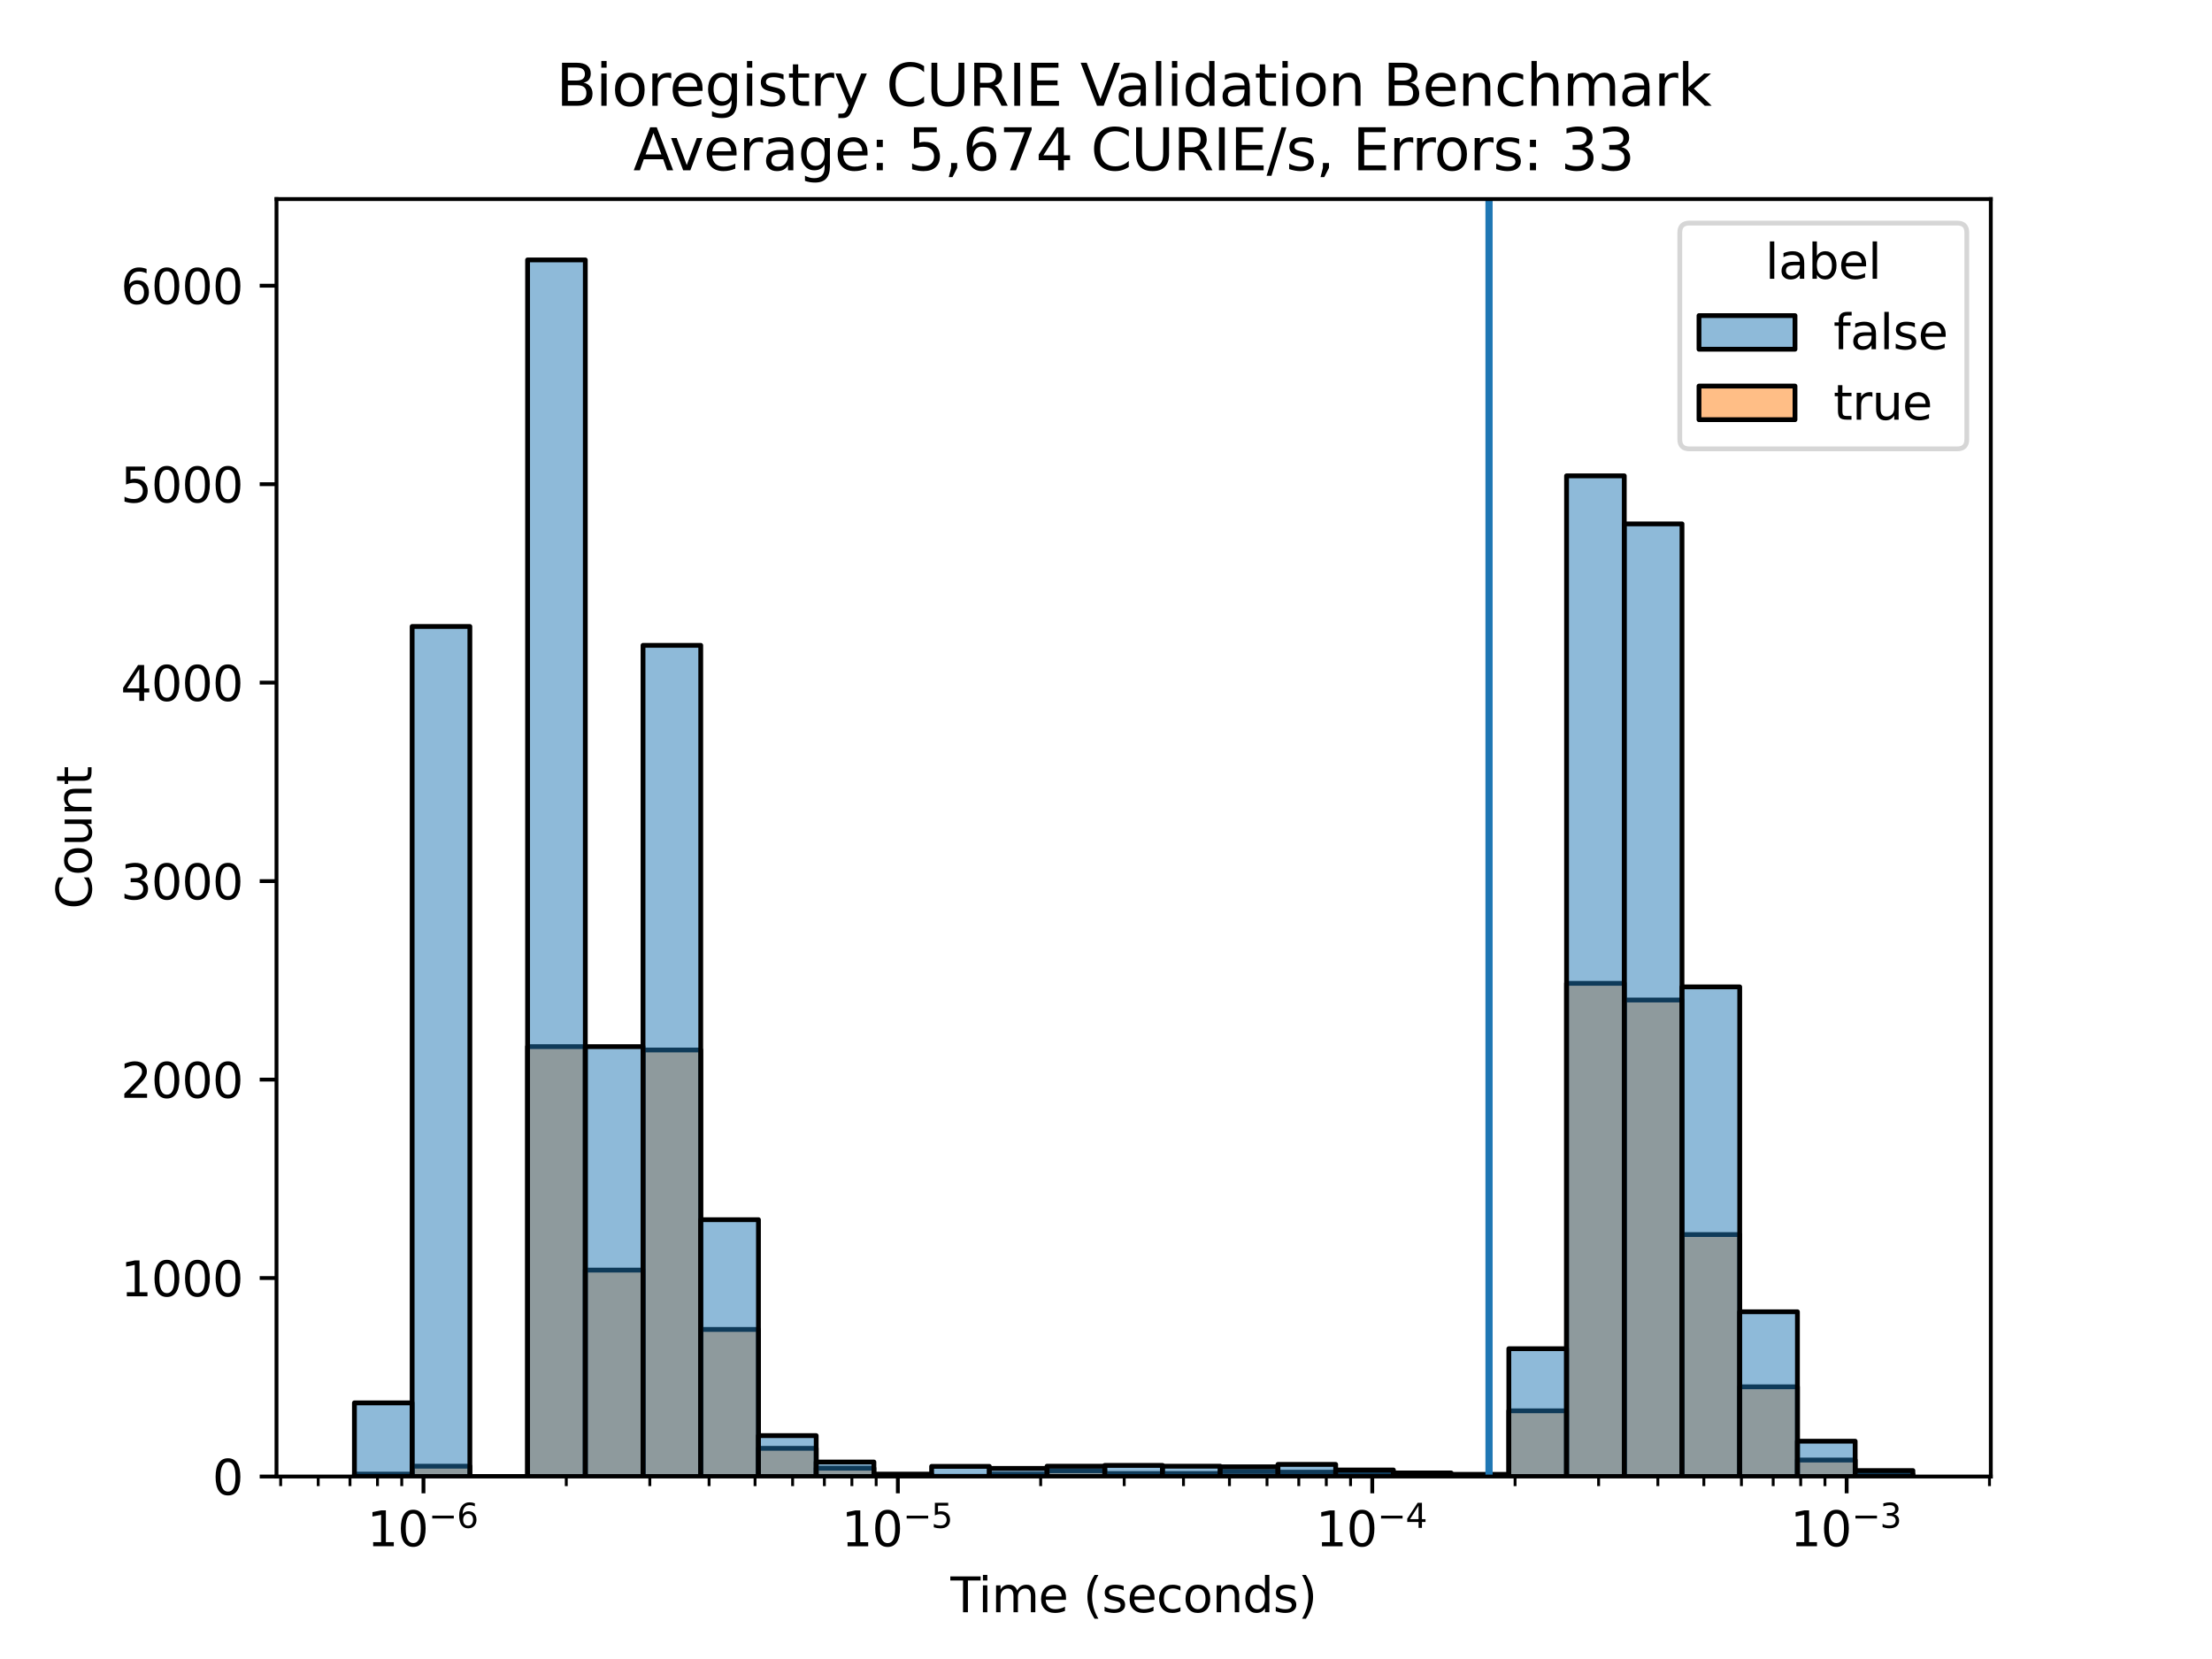 <svg xmlns="http://www.w3.org/2000/svg" xmlns:xlink="http://www.w3.org/1999/xlink" width="614.4" height="460.8" version="1.1" viewBox="0 0 460.8 345.6"><defs><style type="text/css">*{stroke-linejoin:round;stroke-linecap:butt}</style></defs><g id="figure_1"><g id="patch_1"><path d="M 0 345.6 L 460.8 345.6 L 460.8 0 L 0 0 z" style="fill:#fff"/></g><g id="axes_1"><g id="patch_2"><path d="M 57.6 307.584 L 414.72 307.584 L 414.72 41.472 L 57.6 41.472 z" style="fill:#fff"/></g><g id="patch_3"><path d="M 73.833 307.584 L 85.857 307.584 L 85.857 307.088 L 73.833 307.088 z" clip-path="url(#p5c1c365db2)" style="fill:#ff7f0e;fill-opacity:.5;stroke:#000;stroke-linejoin:miter"/></g><g id="patch_4"><path d="M 85.857 307.584 L 97.881 307.584 L 97.881 305.434 L 85.857 305.434 z" clip-path="url(#p5c1c365db2)" style="fill:#ff7f0e;fill-opacity:.5;stroke:#000;stroke-linejoin:miter"/></g><g id="patch_5"><path d="M 97.881 307.584 L 109.905 307.584 L 109.905 307.584 L 97.881 307.584 z" clip-path="url(#p5c1c365db2)" style="fill:#ff7f0e;fill-opacity:.5;stroke:#000;stroke-linejoin:miter"/></g><g id="patch_6"><path d="M 109.905 307.584 L 121.93 307.584 L 121.93 218.032 L 109.905 218.032 z" clip-path="url(#p5c1c365db2)" style="fill:#ff7f0e;fill-opacity:.5;stroke:#000;stroke-linejoin:miter"/></g><g id="patch_7"><path d="M 121.93 307.584 L 133.954 307.584 L 133.954 264.586 L 121.93 264.586 z" clip-path="url(#p5c1c365db2)" style="fill:#ff7f0e;fill-opacity:.5;stroke:#000;stroke-linejoin:miter"/></g><g id="patch_8"><path d="M 133.954 307.584 L 145.978 307.584 L 145.978 218.735 L 133.954 218.735 z" clip-path="url(#p5c1c365db2)" style="fill:#ff7f0e;fill-opacity:.5;stroke:#000;stroke-linejoin:miter"/></g><g id="patch_9"><path d="M 145.978 307.584 L 158.002 307.584 L 158.002 276.948 L 145.978 276.948 z" clip-path="url(#p5c1c365db2)" style="fill:#ff7f0e;fill-opacity:.5;stroke:#000;stroke-linejoin:miter"/></g><g id="patch_10"><path d="M 158.002 307.584 L 170.027 307.584 L 170.027 301.713 L 158.002 301.713 z" clip-path="url(#p5c1c365db2)" style="fill:#ff7f0e;fill-opacity:.5;stroke:#000;stroke-linejoin:miter"/></g><g id="patch_11"><path d="M 170.027 307.584 L 182.051 307.584 L 182.051 305.848 L 170.027 305.848 z" clip-path="url(#p5c1c365db2)" style="fill:#ff7f0e;fill-opacity:.5;stroke:#000;stroke-linejoin:miter"/></g><g id="patch_12"><path d="M 182.051 307.584 L 194.075 307.584 L 194.075 307.212 L 182.051 307.212 z" clip-path="url(#p5c1c365db2)" style="fill:#ff7f0e;fill-opacity:.5;stroke:#000;stroke-linejoin:miter"/></g><g id="patch_13"><path d="M 194.075 307.584 L 206.099 307.584 L 206.099 307.543 L 194.075 307.543 z" clip-path="url(#p5c1c365db2)" style="fill:#ff7f0e;fill-opacity:.5;stroke:#000;stroke-linejoin:miter"/></g><g id="patch_14"><path d="M 206.099 307.584 L 218.124 307.584 L 218.124 307.088 L 206.099 307.088 z" clip-path="url(#p5c1c365db2)" style="fill:#ff7f0e;fill-opacity:.5;stroke:#000;stroke-linejoin:miter"/></g><g id="patch_15"><path d="M 218.124 307.584 L 230.148 307.584 L 230.148 306.385 L 218.124 306.385 z" clip-path="url(#p5c1c365db2)" style="fill:#ff7f0e;fill-opacity:.5;stroke:#000;stroke-linejoin:miter"/></g><g id="patch_16"><path d="M 230.148 307.584 L 242.172 307.584 L 242.172 306.964 L 230.148 306.964 z" clip-path="url(#p5c1c365db2)" style="fill:#ff7f0e;fill-opacity:.5;stroke:#000;stroke-linejoin:miter"/></g><g id="patch_17"><path d="M 242.172 307.584 L 254.196 307.584 L 254.196 306.964 L 242.172 306.964 z" clip-path="url(#p5c1c365db2)" style="fill:#ff7f0e;fill-opacity:.5;stroke:#000;stroke-linejoin:miter"/></g><g id="patch_18"><path d="M 254.196 307.584 L 266.221 307.584 L 266.221 306.55 L 254.196 306.55 z" clip-path="url(#p5c1c365db2)" style="fill:#ff7f0e;fill-opacity:.5;stroke:#000;stroke-linejoin:miter"/></g><g id="patch_19"><path d="M 266.221 307.584 L 278.245 307.584 L 278.245 306.674 L 266.221 306.674 z" clip-path="url(#p5c1c365db2)" style="fill:#ff7f0e;fill-opacity:.5;stroke:#000;stroke-linejoin:miter"/></g><g id="patch_20"><path d="M 278.245 307.584 L 290.269 307.584 L 290.269 306.964 L 278.245 306.964 z" clip-path="url(#p5c1c365db2)" style="fill:#ff7f0e;fill-opacity:.5;stroke:#000;stroke-linejoin:miter"/></g><g id="patch_21"><path d="M 290.269 307.584 L 302.293 307.584 L 302.293 307.295 L 290.269 307.295 z" clip-path="url(#p5c1c365db2)" style="fill:#ff7f0e;fill-opacity:.5;stroke:#000;stroke-linejoin:miter"/></g><g id="patch_22"><path d="M 302.293 307.584 L 314.318 307.584 L 314.318 307.46 L 302.293 307.46 z" clip-path="url(#p5c1c365db2)" style="fill:#ff7f0e;fill-opacity:.5;stroke:#000;stroke-linejoin:miter"/></g><g id="patch_23"><path d="M 314.318 307.584 L 326.342 307.584 L 326.342 293.899 L 314.318 293.899 z" clip-path="url(#p5c1c365db2)" style="fill:#ff7f0e;fill-opacity:.5;stroke:#000;stroke-linejoin:miter"/></g><g id="patch_24"><path d="M 326.342 307.584 L 338.366 307.584 L 338.366 204.844 L 326.342 204.844 z" clip-path="url(#p5c1c365db2)" style="fill:#ff7f0e;fill-opacity:.5;stroke:#000;stroke-linejoin:miter"/></g><g id="patch_25"><path d="M 338.366 307.584 L 350.39 307.584 L 350.39 208.317 L 338.366 208.317 z" clip-path="url(#p5c1c365db2)" style="fill:#ff7f0e;fill-opacity:.5;stroke:#000;stroke-linejoin:miter"/></g><g id="patch_26"><path d="M 350.39 307.584 L 362.415 307.584 L 362.415 257.185 L 350.39 257.185 z" clip-path="url(#p5c1c365db2)" style="fill:#ff7f0e;fill-opacity:.5;stroke:#000;stroke-linejoin:miter"/></g><g id="patch_27"><path d="M 362.415 307.584 L 374.439 307.584 L 374.439 288.896 L 362.415 288.896 z" clip-path="url(#p5c1c365db2)" style="fill:#ff7f0e;fill-opacity:.5;stroke:#000;stroke-linejoin:miter"/></g><g id="patch_28"><path d="M 374.439 307.584 L 386.463 307.584 L 386.463 304.152 L 374.439 304.152 z" clip-path="url(#p5c1c365db2)" style="fill:#ff7f0e;fill-opacity:.5;stroke:#000;stroke-linejoin:miter"/></g><g id="patch_29"><path d="M 386.463 307.584 L 398.487 307.584 L 398.487 307.088 L 386.463 307.088 z" clip-path="url(#p5c1c365db2)" style="fill:#ff7f0e;fill-opacity:.5;stroke:#000;stroke-linejoin:miter"/></g><g id="patch_30"><path d="M 73.833 307.584 L 85.857 307.584 L 85.857 292.245 L 73.833 292.245 z" clip-path="url(#p5c1c365db2)" style="fill:#1f77b4;fill-opacity:.5;stroke:#000;stroke-linejoin:miter"/></g><g id="patch_31"><path d="M 85.857 307.584 L 97.881 307.584 L 97.881 130.507 L 85.857 130.507 z" clip-path="url(#p5c1c365db2)" style="fill:#1f77b4;fill-opacity:.5;stroke:#000;stroke-linejoin:miter"/></g><g id="patch_32"><path d="M 97.881 307.584 L 109.905 307.584 L 109.905 307.584 L 97.881 307.584 z" clip-path="url(#p5c1c365db2)" style="fill:#1f77b4;fill-opacity:.5;stroke:#000;stroke-linejoin:miter"/></g><g id="patch_33"><path d="M 109.905 307.584 L 121.93 307.584 L 121.93 54.144 L 109.905 54.144 z" clip-path="url(#p5c1c365db2)" style="fill:#1f77b4;fill-opacity:.5;stroke:#000;stroke-linejoin:miter"/></g><g id="patch_34"><path d="M 121.93 307.584 L 133.954 307.584 L 133.954 218.032 L 121.93 218.032 z" clip-path="url(#p5c1c365db2)" style="fill:#1f77b4;fill-opacity:.5;stroke:#000;stroke-linejoin:miter"/></g><g id="patch_35"><path d="M 133.954 307.584 L 145.978 307.584 L 145.978 134.434 L 133.954 134.434 z" clip-path="url(#p5c1c365db2)" style="fill:#1f77b4;fill-opacity:.5;stroke:#000;stroke-linejoin:miter"/></g><g id="patch_36"><path d="M 145.978 307.584 L 158.002 307.584 L 158.002 254.085 L 145.978 254.085 z" clip-path="url(#p5c1c365db2)" style="fill:#1f77b4;fill-opacity:.5;stroke:#000;stroke-linejoin:miter"/></g><g id="patch_37"><path d="M 158.002 307.584 L 170.027 307.584 L 170.027 299.067 L 158.002 299.067 z" clip-path="url(#p5c1c365db2)" style="fill:#1f77b4;fill-opacity:.5;stroke:#000;stroke-linejoin:miter"/></g><g id="patch_38"><path d="M 170.027 307.584 L 182.051 307.584 L 182.051 304.566 L 170.027 304.566 z" clip-path="url(#p5c1c365db2)" style="fill:#1f77b4;fill-opacity:.5;stroke:#000;stroke-linejoin:miter"/></g><g id="patch_39"><path d="M 182.051 307.584 L 194.075 307.584 L 194.075 307.088 L 182.051 307.088 z" clip-path="url(#p5c1c365db2)" style="fill:#1f77b4;fill-opacity:.5;stroke:#000;stroke-linejoin:miter"/></g><g id="patch_40"><path d="M 194.075 307.584 L 206.099 307.584 L 206.099 305.475 L 194.075 305.475 z" clip-path="url(#p5c1c365db2)" style="fill:#1f77b4;fill-opacity:.5;stroke:#000;stroke-linejoin:miter"/></g><g id="patch_41"><path d="M 206.099 307.584 L 218.124 307.584 L 218.124 305.889 L 206.099 305.889 z" clip-path="url(#p5c1c365db2)" style="fill:#1f77b4;fill-opacity:.5;stroke:#000;stroke-linejoin:miter"/></g><g id="patch_42"><path d="M 218.124 307.584 L 230.148 307.584 L 230.148 305.434 L 218.124 305.434 z" clip-path="url(#p5c1c365db2)" style="fill:#1f77b4;fill-opacity:.5;stroke:#000;stroke-linejoin:miter"/></g><g id="patch_43"><path d="M 230.148 307.584 L 242.172 307.584 L 242.172 305.269 L 230.148 305.269 z" clip-path="url(#p5c1c365db2)" style="fill:#1f77b4;fill-opacity:.5;stroke:#000;stroke-linejoin:miter"/></g><g id="patch_44"><path d="M 242.172 307.584 L 254.196 307.584 L 254.196 305.434 L 242.172 305.434 z" clip-path="url(#p5c1c365db2)" style="fill:#1f77b4;fill-opacity:.5;stroke:#000;stroke-linejoin:miter"/></g><g id="patch_45"><path d="M 254.196 307.584 L 266.221 307.584 L 266.221 305.558 L 254.196 305.558 z" clip-path="url(#p5c1c365db2)" style="fill:#1f77b4;fill-opacity:.5;stroke:#000;stroke-linejoin:miter"/></g><g id="patch_46"><path d="M 266.221 307.584 L 278.245 307.584 L 278.245 305.062 L 266.221 305.062 z" clip-path="url(#p5c1c365db2)" style="fill:#1f77b4;fill-opacity:.5;stroke:#000;stroke-linejoin:miter"/></g><g id="patch_47"><path d="M 278.245 307.584 L 290.269 307.584 L 290.269 306.22 L 278.245 306.22 z" clip-path="url(#p5c1c365db2)" style="fill:#1f77b4;fill-opacity:.5;stroke:#000;stroke-linejoin:miter"/></g><g id="patch_48"><path d="M 290.269 307.584 L 302.293 307.584 L 302.293 306.84 L 290.269 306.84 z" clip-path="url(#p5c1c365db2)" style="fill:#1f77b4;fill-opacity:.5;stroke:#000;stroke-linejoin:miter"/></g><g id="patch_49"><path d="M 302.293 307.584 L 314.318 307.584 L 314.318 307.129 L 302.293 307.129 z" clip-path="url(#p5c1c365db2)" style="fill:#1f77b4;fill-opacity:.5;stroke:#000;stroke-linejoin:miter"/></g><g id="patch_50"><path d="M 314.318 307.584 L 326.342 307.584 L 326.342 280.958 L 314.318 280.958 z" clip-path="url(#p5c1c365db2)" style="fill:#1f77b4;fill-opacity:.5;stroke:#000;stroke-linejoin:miter"/></g><g id="patch_51"><path d="M 326.342 307.584 L 338.366 307.584 L 338.366 99.126 L 326.342 99.126 z" clip-path="url(#p5c1c365db2)" style="fill:#1f77b4;fill-opacity:.5;stroke:#000;stroke-linejoin:miter"/></g><g id="patch_52"><path d="M 338.366 307.584 L 350.39 307.584 L 350.39 109.132 L 338.366 109.132 z" clip-path="url(#p5c1c365db2)" style="fill:#1f77b4;fill-opacity:.5;stroke:#000;stroke-linejoin:miter"/></g><g id="patch_53"><path d="M 350.39 307.584 L 362.415 307.584 L 362.415 205.588 L 350.39 205.588 z" clip-path="url(#p5c1c365db2)" style="fill:#1f77b4;fill-opacity:.5;stroke:#000;stroke-linejoin:miter"/></g><g id="patch_54"><path d="M 362.415 307.584 L 374.439 307.584 L 374.439 273.268 L 362.415 273.268 z" clip-path="url(#p5c1c365db2)" style="fill:#1f77b4;fill-opacity:.5;stroke:#000;stroke-linejoin:miter"/></g><g id="patch_55"><path d="M 374.439 307.584 L 386.463 307.584 L 386.463 300.225 L 374.439 300.225 z" clip-path="url(#p5c1c365db2)" style="fill:#1f77b4;fill-opacity:.5;stroke:#000;stroke-linejoin:miter"/></g><g id="patch_56"><path d="M 386.463 307.584 L 398.487 307.584 L 398.487 306.344 L 386.463 306.344 z" clip-path="url(#p5c1c365db2)" style="fill:#1f77b4;fill-opacity:.5;stroke:#000;stroke-linejoin:miter"/></g><g id="matplotlib.axis_1"><g id="xtick_1"><g id="line2d_1"><defs><path id="m87bec000ea" d="M 0 0 L 0 3.5" style="stroke:#000;stroke-width:.8"/></defs><g><use x="88.216" y="307.584" xlink:href="#m87bec000ea" style="stroke:#000;stroke-width:.8"/></g></g><g id="text_1"><g transform="translate(76.466 322.182) scale(0.1 -0.1)"><defs><path id="DejaVuSans-31" d="M 794 531 L 1825 531 L 1825 4091 L 703 3866 L 703 4441 L 1819 4666 L 2450 4666 L 2450 531 L 3481 531 L 3481 0 L 794 0 L 794 531 z" transform="scale(0.016)"/><path id="DejaVuSans-30" d="M 2034 4250 Q 1547 4250 1301 3770 Q 1056 3291 1056 2328 Q 1056 1369 1301 889 Q 1547 409 2034 409 Q 2525 409 2770 889 Q 3016 1369 3016 2328 Q 3016 3291 2770 3770 Q 2525 4250 2034 4250 z M 2034 4750 Q 2819 4750 3233 4129 Q 3647 3509 3647 2328 Q 3647 1150 3233 529 Q 2819 -91 2034 -91 Q 1250 -91 836 529 Q 422 1150 422 2328 Q 422 3509 836 4129 Q 1250 4750 2034 4750 z" transform="scale(0.016)"/><path id="DejaVuSans-2212" d="M 678 2272 L 4684 2272 L 4684 1741 L 678 1741 L 678 2272 z" transform="scale(0.016)"/><path id="DejaVuSans-36" d="M 2113 2584 Q 1688 2584 1439 2293 Q 1191 2003 1191 1497 Q 1191 994 1439 701 Q 1688 409 2113 409 Q 2538 409 2786 701 Q 3034 994 3034 1497 Q 3034 2003 2786 2293 Q 2538 2584 2113 2584 z M 3366 4563 L 3366 3988 Q 3128 4100 2886 4159 Q 2644 4219 2406 4219 Q 1781 4219 1451 3797 Q 1122 3375 1075 2522 Q 1259 2794 1537 2939 Q 1816 3084 2150 3084 Q 2853 3084 3261 2657 Q 3669 2231 3669 1497 Q 3669 778 3244 343 Q 2819 -91 2113 -91 Q 1303 -91 875 529 Q 447 1150 447 2328 Q 447 3434 972 4092 Q 1497 4750 2381 4750 Q 2619 4750 2861 4703 Q 3103 4656 3366 4563 z" transform="scale(0.016)"/></defs><use transform="translate(0 0.766)" xlink:href="#DejaVuSans-31"/><use transform="translate(63.623 0.766)" xlink:href="#DejaVuSans-30"/><use transform="translate(128.203 39.047) scale(0.7)" xlink:href="#DejaVuSans-2212"/><use transform="translate(186.855 39.047) scale(0.7)" xlink:href="#DejaVuSans-36"/></g></g></g><g id="xtick_2"><g id="line2d_2"><g><use x="187.042" y="307.584" xlink:href="#m87bec000ea" style="stroke:#000;stroke-width:.8"/></g></g><g id="text_2"><g transform="translate(175.292 322.182) scale(0.1 -0.1)"><defs><path id="DejaVuSans-35" d="M 691 4666 L 3169 4666 L 3169 4134 L 1269 4134 L 1269 2991 Q 1406 3038 1543 3061 Q 1681 3084 1819 3084 Q 2600 3084 3056 2656 Q 3513 2228 3513 1497 Q 3513 744 3044 326 Q 2575 -91 1722 -91 Q 1428 -91 1123 -41 Q 819 9 494 109 L 494 744 Q 775 591 1075 516 Q 1375 441 1709 441 Q 2250 441 2565 725 Q 2881 1009 2881 1497 Q 2881 1984 2565 2268 Q 2250 2553 1709 2553 Q 1456 2553 1204 2497 Q 953 2441 691 2322 L 691 4666 z" transform="scale(0.016)"/></defs><use transform="translate(0 0.684)" xlink:href="#DejaVuSans-31"/><use transform="translate(63.623 0.684)" xlink:href="#DejaVuSans-30"/><use transform="translate(128.203 38.966) scale(0.7)" xlink:href="#DejaVuSans-2212"/><use transform="translate(186.855 38.966) scale(0.7)" xlink:href="#DejaVuSans-35"/></g></g></g><g id="xtick_3"><g id="line2d_3"><g><use x="285.868" y="307.584" xlink:href="#m87bec000ea" style="stroke:#000;stroke-width:.8"/></g></g><g id="text_3"><g transform="translate(274.118 322.182) scale(0.1 -0.1)"><defs><path id="DejaVuSans-34" d="M 2419 4116 L 825 1625 L 2419 1625 L 2419 4116 z M 2253 4666 L 3047 4666 L 3047 1625 L 3713 1625 L 3713 1100 L 3047 1100 L 3047 0 L 2419 0 L 2419 1100 L 313 1100 L 313 1709 L 2253 4666 z" transform="scale(0.016)"/></defs><use transform="translate(0 0.684)" xlink:href="#DejaVuSans-31"/><use transform="translate(63.623 0.684)" xlink:href="#DejaVuSans-30"/><use transform="translate(128.203 38.966) scale(0.7)" xlink:href="#DejaVuSans-2212"/><use transform="translate(186.855 38.966) scale(0.7)" xlink:href="#DejaVuSans-34"/></g></g></g><g id="xtick_4"><g id="line2d_4"><g><use x="384.694" y="307.584" xlink:href="#m87bec000ea" style="stroke:#000;stroke-width:.8"/></g></g><g id="text_4"><g transform="translate(372.944 322.182) scale(0.1 -0.1)"><defs><path id="DejaVuSans-33" d="M 2597 2516 Q 3050 2419 3304 2112 Q 3559 1806 3559 1356 Q 3559 666 3084 287 Q 2609 -91 1734 -91 Q 1441 -91 1130 -33 Q 819 25 488 141 L 488 750 Q 750 597 1062 519 Q 1375 441 1716 441 Q 2309 441 2620 675 Q 2931 909 2931 1356 Q 2931 1769 2642 2001 Q 2353 2234 1838 2234 L 1294 2234 L 1294 2753 L 1863 2753 Q 2328 2753 2575 2939 Q 2822 3125 2822 3475 Q 2822 3834 2567 4026 Q 2313 4219 1838 4219 Q 1578 4219 1281 4162 Q 984 4106 628 3988 L 628 4550 Q 988 4650 1302 4700 Q 1616 4750 1894 4750 Q 2613 4750 3031 4423 Q 3450 4097 3450 3541 Q 3450 3153 3228 2886 Q 3006 2619 2597 2516 z" transform="scale(0.016)"/></defs><use transform="translate(0 0.766)" xlink:href="#DejaVuSans-31"/><use transform="translate(63.623 0.766)" xlink:href="#DejaVuSans-30"/><use transform="translate(128.203 39.047) scale(0.7)" xlink:href="#DejaVuSans-2212"/><use transform="translate(186.855 39.047) scale(0.7)" xlink:href="#DejaVuSans-33"/></g></g></g><g id="xtick_5"><g id="line2d_5"><defs><path id="md08fcee2dd" d="M 0 0 L 0 2" style="stroke:#000;stroke-width:.6"/></defs><g><use x="58.466" y="307.584" xlink:href="#md08fcee2dd" style="stroke:#000;stroke-width:.6"/></g></g></g><g id="xtick_6"><g id="line2d_6"><g><use x="66.291" y="307.584" xlink:href="#md08fcee2dd" style="stroke:#000;stroke-width:.6"/></g></g></g><g id="xtick_7"><g id="line2d_7"><g><use x="72.907" y="307.584" xlink:href="#md08fcee2dd" style="stroke:#000;stroke-width:.6"/></g></g></g><g id="xtick_8"><g id="line2d_8"><g><use x="78.639" y="307.584" xlink:href="#md08fcee2dd" style="stroke:#000;stroke-width:.6"/></g></g></g><g id="xtick_9"><g id="line2d_9"><g><use x="83.694" y="307.584" xlink:href="#md08fcee2dd" style="stroke:#000;stroke-width:.6"/></g></g></g><g id="xtick_10"><g id="line2d_10"><g><use x="117.965" y="307.584" xlink:href="#md08fcee2dd" style="stroke:#000;stroke-width:.6"/></g></g></g><g id="xtick_11"><g id="line2d_11"><g><use x="135.368" y="307.584" xlink:href="#md08fcee2dd" style="stroke:#000;stroke-width:.6"/></g></g></g><g id="xtick_12"><g id="line2d_12"><g><use x="147.715" y="307.584" xlink:href="#md08fcee2dd" style="stroke:#000;stroke-width:.6"/></g></g></g><g id="xtick_13"><g id="line2d_13"><g><use x="157.292" y="307.584" xlink:href="#md08fcee2dd" style="stroke:#000;stroke-width:.6"/></g></g></g><g id="xtick_14"><g id="line2d_14"><g><use x="165.117" y="307.584" xlink:href="#md08fcee2dd" style="stroke:#000;stroke-width:.6"/></g></g></g><g id="xtick_15"><g id="line2d_15"><g><use x="171.734" y="307.584" xlink:href="#md08fcee2dd" style="stroke:#000;stroke-width:.6"/></g></g></g><g id="xtick_16"><g id="line2d_16"><g><use x="177.465" y="307.584" xlink:href="#md08fcee2dd" style="stroke:#000;stroke-width:.6"/></g></g></g><g id="xtick_17"><g id="line2d_17"><g><use x="182.52" y="307.584" xlink:href="#md08fcee2dd" style="stroke:#000;stroke-width:.6"/></g></g></g><g id="xtick_18"><g id="line2d_18"><g><use x="216.792" y="307.584" xlink:href="#md08fcee2dd" style="stroke:#000;stroke-width:.6"/></g></g></g><g id="xtick_19"><g id="line2d_19"><g><use x="234.194" y="307.584" xlink:href="#md08fcee2dd" style="stroke:#000;stroke-width:.6"/></g></g></g><g id="xtick_20"><g id="line2d_20"><g><use x="246.541" y="307.584" xlink:href="#md08fcee2dd" style="stroke:#000;stroke-width:.6"/></g></g></g><g id="xtick_21"><g id="line2d_21"><g><use x="256.118" y="307.584" xlink:href="#md08fcee2dd" style="stroke:#000;stroke-width:.6"/></g></g></g><g id="xtick_22"><g id="line2d_22"><g><use x="263.944" y="307.584" xlink:href="#md08fcee2dd" style="stroke:#000;stroke-width:.6"/></g></g></g><g id="xtick_23"><g id="line2d_23"><g><use x="270.56" y="307.584" xlink:href="#md08fcee2dd" style="stroke:#000;stroke-width:.6"/></g></g></g><g id="xtick_24"><g id="line2d_24"><g><use x="276.291" y="307.584" xlink:href="#md08fcee2dd" style="stroke:#000;stroke-width:.6"/></g></g></g><g id="xtick_25"><g id="line2d_25"><g><use x="281.346" y="307.584" xlink:href="#md08fcee2dd" style="stroke:#000;stroke-width:.6"/></g></g></g><g id="xtick_26"><g id="line2d_26"><g><use x="315.618" y="307.584" xlink:href="#md08fcee2dd" style="stroke:#000;stroke-width:.6"/></g></g></g><g id="xtick_27"><g id="line2d_27"><g><use x="333.02" y="307.584" xlink:href="#md08fcee2dd" style="stroke:#000;stroke-width:.6"/></g></g></g><g id="xtick_28"><g id="line2d_28"><g><use x="345.367" y="307.584" xlink:href="#md08fcee2dd" style="stroke:#000;stroke-width:.6"/></g></g></g><g id="xtick_29"><g id="line2d_29"><g><use x="354.945" y="307.584" xlink:href="#md08fcee2dd" style="stroke:#000;stroke-width:.6"/></g></g></g><g id="xtick_30"><g id="line2d_30"><g><use x="362.77" y="307.584" xlink:href="#md08fcee2dd" style="stroke:#000;stroke-width:.6"/></g></g></g><g id="xtick_31"><g id="line2d_31"><g><use x="369.386" y="307.584" xlink:href="#md08fcee2dd" style="stroke:#000;stroke-width:.6"/></g></g></g><g id="xtick_32"><g id="line2d_32"><g><use x="375.117" y="307.584" xlink:href="#md08fcee2dd" style="stroke:#000;stroke-width:.6"/></g></g></g><g id="xtick_33"><g id="line2d_33"><g><use x="380.172" y="307.584" xlink:href="#md08fcee2dd" style="stroke:#000;stroke-width:.6"/></g></g></g><g id="xtick_34"><g id="line2d_34"><g><use x="414.444" y="307.584" xlink:href="#md08fcee2dd" style="stroke:#000;stroke-width:.6"/></g></g></g><g id="text_5"><g transform="translate(197.998 335.861) scale(0.1 -0.1)"><defs><path id="DejaVuSans-54" d="M -19 4666 L 3928 4666 L 3928 4134 L 2272 4134 L 2272 0 L 1638 0 L 1638 4134 L -19 4134 L -19 4666 z" transform="scale(0.016)"/><path id="DejaVuSans-69" d="M 603 3500 L 1178 3500 L 1178 0 L 603 0 L 603 3500 z M 603 4863 L 1178 4863 L 1178 4134 L 603 4134 L 603 4863 z" transform="scale(0.016)"/><path id="DejaVuSans-6d" d="M 3328 2828 Q 3544 3216 3844 3400 Q 4144 3584 4550 3584 Q 5097 3584 5394 3201 Q 5691 2819 5691 2113 L 5691 0 L 5113 0 L 5113 2094 Q 5113 2597 4934 2840 Q 4756 3084 4391 3084 Q 3944 3084 3684 2787 Q 3425 2491 3425 1978 L 3425 0 L 2847 0 L 2847 2094 Q 2847 2600 2669 2842 Q 2491 3084 2119 3084 Q 1678 3084 1418 2786 Q 1159 2488 1159 1978 L 1159 0 L 581 0 L 581 3500 L 1159 3500 L 1159 2956 Q 1356 3278 1631 3431 Q 1906 3584 2284 3584 Q 2666 3584 2933 3390 Q 3200 3197 3328 2828 z" transform="scale(0.016)"/><path id="DejaVuSans-65" d="M 3597 1894 L 3597 1613 L 953 1613 Q 991 1019 1311 708 Q 1631 397 2203 397 Q 2534 397 2845 478 Q 3156 559 3463 722 L 3463 178 Q 3153 47 2828 -22 Q 2503 -91 2169 -91 Q 1331 -91 842 396 Q 353 884 353 1716 Q 353 2575 817 3079 Q 1281 3584 2069 3584 Q 2775 3584 3186 3129 Q 3597 2675 3597 1894 z M 3022 2063 Q 3016 2534 2758 2815 Q 2500 3097 2075 3097 Q 1594 3097 1305 2825 Q 1016 2553 972 2059 L 3022 2063 z" transform="scale(0.016)"/><path id="DejaVuSans-20" transform="scale(0.016)"/><path id="DejaVuSans-28" d="M 1984 4856 Q 1566 4138 1362 3434 Q 1159 2731 1159 2009 Q 1159 1288 1364 580 Q 1569 -128 1984 -844 L 1484 -844 Q 1016 -109 783 600 Q 550 1309 550 2009 Q 550 2706 781 3412 Q 1013 4119 1484 4856 L 1984 4856 z" transform="scale(0.016)"/><path id="DejaVuSans-73" d="M 2834 3397 L 2834 2853 Q 2591 2978 2328 3040 Q 2066 3103 1784 3103 Q 1356 3103 1142 2972 Q 928 2841 928 2578 Q 928 2378 1081 2264 Q 1234 2150 1697 2047 L 1894 2003 Q 2506 1872 2764 1633 Q 3022 1394 3022 966 Q 3022 478 2636 193 Q 2250 -91 1575 -91 Q 1294 -91 989 -36 Q 684 19 347 128 L 347 722 Q 666 556 975 473 Q 1284 391 1588 391 Q 1994 391 2212 530 Q 2431 669 2431 922 Q 2431 1156 2273 1281 Q 2116 1406 1581 1522 L 1381 1569 Q 847 1681 609 1914 Q 372 2147 372 2553 Q 372 3047 722 3315 Q 1072 3584 1716 3584 Q 2034 3584 2315 3537 Q 2597 3491 2834 3397 z" transform="scale(0.016)"/><path id="DejaVuSans-63" d="M 3122 3366 L 3122 2828 Q 2878 2963 2633 3030 Q 2388 3097 2138 3097 Q 1578 3097 1268 2742 Q 959 2388 959 1747 Q 959 1106 1268 751 Q 1578 397 2138 397 Q 2388 397 2633 464 Q 2878 531 3122 666 L 3122 134 Q 2881 22 2623 -34 Q 2366 -91 2075 -91 Q 1284 -91 818 406 Q 353 903 353 1747 Q 353 2603 823 3093 Q 1294 3584 2113 3584 Q 2378 3584 2631 3529 Q 2884 3475 3122 3366 z" transform="scale(0.016)"/><path id="DejaVuSans-6f" d="M 1959 3097 Q 1497 3097 1228 2736 Q 959 2375 959 1747 Q 959 1119 1226 758 Q 1494 397 1959 397 Q 2419 397 2687 759 Q 2956 1122 2956 1747 Q 2956 2369 2687 2733 Q 2419 3097 1959 3097 z M 1959 3584 Q 2709 3584 3137 3096 Q 3566 2609 3566 1747 Q 3566 888 3137 398 Q 2709 -91 1959 -91 Q 1206 -91 779 398 Q 353 888 353 1747 Q 353 2609 779 3096 Q 1206 3584 1959 3584 z" transform="scale(0.016)"/><path id="DejaVuSans-6e" d="M 3513 2113 L 3513 0 L 2938 0 L 2938 2094 Q 2938 2591 2744 2837 Q 2550 3084 2163 3084 Q 1697 3084 1428 2787 Q 1159 2491 1159 1978 L 1159 0 L 581 0 L 581 3500 L 1159 3500 L 1159 2956 Q 1366 3272 1645 3428 Q 1925 3584 2291 3584 Q 2894 3584 3203 3211 Q 3513 2838 3513 2113 z" transform="scale(0.016)"/><path id="DejaVuSans-64" d="M 2906 2969 L 2906 4863 L 3481 4863 L 3481 0 L 2906 0 L 2906 525 Q 2725 213 2448 61 Q 2172 -91 1784 -91 Q 1150 -91 751 415 Q 353 922 353 1747 Q 353 2572 751 3078 Q 1150 3584 1784 3584 Q 2172 3584 2448 3432 Q 2725 3281 2906 2969 z M 947 1747 Q 947 1113 1208 752 Q 1469 391 1925 391 Q 2381 391 2643 752 Q 2906 1113 2906 1747 Q 2906 2381 2643 2742 Q 2381 3103 1925 3103 Q 1469 3103 1208 2742 Q 947 2381 947 1747 z" transform="scale(0.016)"/><path id="DejaVuSans-29" d="M 513 4856 L 1013 4856 Q 1481 4119 1714 3412 Q 1947 2706 1947 2009 Q 1947 1309 1714 600 Q 1481 -109 1013 -844 L 513 -844 Q 928 -128 1133 580 Q 1338 1288 1338 2009 Q 1338 2731 1133 3434 Q 928 4138 513 4856 z" transform="scale(0.016)"/></defs><use xlink:href="#DejaVuSans-54"/><use x="57.959" xlink:href="#DejaVuSans-69"/><use x="85.742" xlink:href="#DejaVuSans-6d"/><use x="183.154" xlink:href="#DejaVuSans-65"/><use x="244.678" xlink:href="#DejaVuSans-20"/><use x="276.465" xlink:href="#DejaVuSans-28"/><use x="315.479" xlink:href="#DejaVuSans-73"/><use x="367.578" xlink:href="#DejaVuSans-65"/><use x="429.102" xlink:href="#DejaVuSans-63"/><use x="484.082" xlink:href="#DejaVuSans-6f"/><use x="545.264" xlink:href="#DejaVuSans-6e"/><use x="608.643" xlink:href="#DejaVuSans-64"/><use x="672.119" xlink:href="#DejaVuSans-73"/><use x="724.219" xlink:href="#DejaVuSans-29"/></g></g></g><g id="matplotlib.axis_2"><g id="ytick_1"><g id="line2d_35"><defs><path id="m624396915e" d="M 0 0 L -3.5 0" style="stroke:#000;stroke-width:.8"/></defs><g><use x="57.6" y="307.584" xlink:href="#m624396915e" style="stroke:#000;stroke-width:.8"/></g></g><g id="text_6"><g transform="translate(44.237 311.383) scale(0.1 -0.1)"><use xlink:href="#DejaVuSans-30"/></g></g></g><g id="ytick_2"><g id="line2d_36"><g><use x="57.6" y="266.24" xlink:href="#m624396915e" style="stroke:#000;stroke-width:.8"/></g></g><g id="text_7"><g transform="translate(25.15 270.039) scale(0.1 -0.1)"><use xlink:href="#DejaVuSans-31"/><use x="63.623" xlink:href="#DejaVuSans-30"/><use x="127.246" xlink:href="#DejaVuSans-30"/><use x="190.869" xlink:href="#DejaVuSans-30"/></g></g></g><g id="ytick_3"><g id="line2d_37"><g><use x="57.6" y="224.896" xlink:href="#m624396915e" style="stroke:#000;stroke-width:.8"/></g></g><g id="text_8"><g transform="translate(25.15 228.695) scale(0.1 -0.1)"><defs><path id="DejaVuSans-32" d="M 1228 531 L 3431 531 L 3431 0 L 469 0 L 469 531 Q 828 903 1448 1529 Q 2069 2156 2228 2338 Q 2531 2678 2651 2914 Q 2772 3150 2772 3378 Q 2772 3750 2511 3984 Q 2250 4219 1831 4219 Q 1534 4219 1204 4116 Q 875 4013 500 3803 L 500 4441 Q 881 4594 1212 4672 Q 1544 4750 1819 4750 Q 2544 4750 2975 4387 Q 3406 4025 3406 3419 Q 3406 3131 3298 2873 Q 3191 2616 2906 2266 Q 2828 2175 2409 1742 Q 1991 1309 1228 531 z" transform="scale(0.016)"/></defs><use xlink:href="#DejaVuSans-32"/><use x="63.623" xlink:href="#DejaVuSans-30"/><use x="127.246" xlink:href="#DejaVuSans-30"/><use x="190.869" xlink:href="#DejaVuSans-30"/></g></g></g><g id="ytick_4"><g id="line2d_38"><g><use x="57.6" y="183.551" xlink:href="#m624396915e" style="stroke:#000;stroke-width:.8"/></g></g><g id="text_9"><g transform="translate(25.15 187.351) scale(0.1 -0.1)"><use xlink:href="#DejaVuSans-33"/><use x="63.623" xlink:href="#DejaVuSans-30"/><use x="127.246" xlink:href="#DejaVuSans-30"/><use x="190.869" xlink:href="#DejaVuSans-30"/></g></g></g><g id="ytick_5"><g id="line2d_39"><g><use x="57.6" y="142.207" xlink:href="#m624396915e" style="stroke:#000;stroke-width:.8"/></g></g><g id="text_10"><g transform="translate(25.15 146.006) scale(0.1 -0.1)"><use xlink:href="#DejaVuSans-34"/><use x="63.623" xlink:href="#DejaVuSans-30"/><use x="127.246" xlink:href="#DejaVuSans-30"/><use x="190.869" xlink:href="#DejaVuSans-30"/></g></g></g><g id="ytick_6"><g id="line2d_40"><g><use x="57.6" y="100.863" xlink:href="#m624396915e" style="stroke:#000;stroke-width:.8"/></g></g><g id="text_11"><g transform="translate(25.15 104.662) scale(0.1 -0.1)"><use xlink:href="#DejaVuSans-35"/><use x="63.623" xlink:href="#DejaVuSans-30"/><use x="127.246" xlink:href="#DejaVuSans-30"/><use x="190.869" xlink:href="#DejaVuSans-30"/></g></g></g><g id="ytick_7"><g id="line2d_41"><g><use x="57.6" y="59.519" xlink:href="#m624396915e" style="stroke:#000;stroke-width:.8"/></g></g><g id="text_12"><g transform="translate(25.15 63.318) scale(0.1 -0.1)"><use xlink:href="#DejaVuSans-36"/><use x="63.623" xlink:href="#DejaVuSans-30"/><use x="127.246" xlink:href="#DejaVuSans-30"/><use x="190.869" xlink:href="#DejaVuSans-30"/></g></g></g><g id="text_13"><g transform="translate(19.07 189.376) rotate(-90) scale(0.1 -0.1)"><defs><path id="DejaVuSans-43" d="M 4122 4306 L 4122 3641 Q 3803 3938 3442 4084 Q 3081 4231 2675 4231 Q 1875 4231 1450 3742 Q 1025 3253 1025 2328 Q 1025 1406 1450 917 Q 1875 428 2675 428 Q 3081 428 3442 575 Q 3803 722 4122 1019 L 4122 359 Q 3791 134 3420 21 Q 3050 -91 2638 -91 Q 1578 -91 968 557 Q 359 1206 359 2328 Q 359 3453 968 4101 Q 1578 4750 2638 4750 Q 3056 4750 3426 4639 Q 3797 4528 4122 4306 z" transform="scale(0.016)"/><path id="DejaVuSans-75" d="M 544 1381 L 544 3500 L 1119 3500 L 1119 1403 Q 1119 906 1312 657 Q 1506 409 1894 409 Q 2359 409 2629 706 Q 2900 1003 2900 1516 L 2900 3500 L 3475 3500 L 3475 0 L 2900 0 L 2900 538 Q 2691 219 2414 64 Q 2138 -91 1772 -91 Q 1169 -91 856 284 Q 544 659 544 1381 z M 1991 3584 L 1991 3584 z" transform="scale(0.016)"/><path id="DejaVuSans-74" d="M 1172 4494 L 1172 3500 L 2356 3500 L 2356 3053 L 1172 3053 L 1172 1153 Q 1172 725 1289 603 Q 1406 481 1766 481 L 2356 481 L 2356 0 L 1766 0 Q 1100 0 847 248 Q 594 497 594 1153 L 594 3053 L 172 3053 L 172 3500 L 594 3500 L 594 4494 L 1172 4494 z" transform="scale(0.016)"/></defs><use xlink:href="#DejaVuSans-43"/><use x="69.824" xlink:href="#DejaVuSans-6f"/><use x="131.006" xlink:href="#DejaVuSans-75"/><use x="194.385" xlink:href="#DejaVuSans-6e"/><use x="257.764" xlink:href="#DejaVuSans-74"/></g></g></g><g id="line2d_42"><path d="M 310.192 307.584 L 310.192 41.472" clip-path="url(#p5c1c365db2)" style="fill:none;stroke:#1f77b4;stroke-width:1.5;stroke-linecap:square"/></g><g id="patch_57"><path d="M 57.6 307.584 L 57.6 41.472" style="fill:none;stroke:#000;stroke-width:.8;stroke-linejoin:miter;stroke-linecap:square"/></g><g id="patch_58"><path d="M 414.72 307.584 L 414.72 41.472" style="fill:none;stroke:#000;stroke-width:.8;stroke-linejoin:miter;stroke-linecap:square"/></g><g id="patch_59"><path d="M 57.6 307.584 L 414.72 307.584" style="fill:none;stroke:#000;stroke-width:.8;stroke-linejoin:miter;stroke-linecap:square"/></g><g id="patch_60"><path d="M 57.6 41.472 L 414.72 41.472" style="fill:none;stroke:#000;stroke-width:.8;stroke-linejoin:miter;stroke-linecap:square"/></g><g id="text_14"><g transform="translate(115.875 22.035) scale(0.12 -0.12)"><defs><path id="DejaVuSans-42" d="M 1259 2228 L 1259 519 L 2272 519 Q 2781 519 3026 730 Q 3272 941 3272 1375 Q 3272 1813 3026 2020 Q 2781 2228 2272 2228 L 1259 2228 z M 1259 4147 L 1259 2741 L 2194 2741 Q 2656 2741 2882 2914 Q 3109 3088 3109 3444 Q 3109 3797 2882 3972 Q 2656 4147 2194 4147 L 1259 4147 z M 628 4666 L 2241 4666 Q 2963 4666 3353 4366 Q 3744 4066 3744 3513 Q 3744 3084 3544 2831 Q 3344 2578 2956 2516 Q 3422 2416 3680 2098 Q 3938 1781 3938 1306 Q 3938 681 3513 340 Q 3088 0 2303 0 L 628 0 L 628 4666 z" transform="scale(0.016)"/><path id="DejaVuSans-72" d="M 2631 2963 Q 2534 3019 2420 3045 Q 2306 3072 2169 3072 Q 1681 3072 1420 2755 Q 1159 2438 1159 1844 L 1159 0 L 581 0 L 581 3500 L 1159 3500 L 1159 2956 Q 1341 3275 1631 3429 Q 1922 3584 2338 3584 Q 2397 3584 2469 3576 Q 2541 3569 2628 3553 L 2631 2963 z" transform="scale(0.016)"/><path id="DejaVuSans-67" d="M 2906 1791 Q 2906 2416 2648 2759 Q 2391 3103 1925 3103 Q 1463 3103 1205 2759 Q 947 2416 947 1791 Q 947 1169 1205 825 Q 1463 481 1925 481 Q 2391 481 2648 825 Q 2906 1169 2906 1791 z M 3481 434 Q 3481 -459 3084 -895 Q 2688 -1331 1869 -1331 Q 1566 -1331 1297 -1286 Q 1028 -1241 775 -1147 L 775 -588 Q 1028 -725 1275 -790 Q 1522 -856 1778 -856 Q 2344 -856 2625 -561 Q 2906 -266 2906 331 L 2906 616 Q 2728 306 2450 153 Q 2172 0 1784 0 Q 1141 0 747 490 Q 353 981 353 1791 Q 353 2603 747 3093 Q 1141 3584 1784 3584 Q 2172 3584 2450 3431 Q 2728 3278 2906 2969 L 2906 3500 L 3481 3500 L 3481 434 z" transform="scale(0.016)"/><path id="DejaVuSans-79" d="M 2059 -325 Q 1816 -950 1584 -1140 Q 1353 -1331 966 -1331 L 506 -1331 L 506 -850 L 844 -850 Q 1081 -850 1212 -737 Q 1344 -625 1503 -206 L 1606 56 L 191 3500 L 800 3500 L 1894 763 L 2988 3500 L 3597 3500 L 2059 -325 z" transform="scale(0.016)"/><path id="DejaVuSans-55" d="M 556 4666 L 1191 4666 L 1191 1831 Q 1191 1081 1462 751 Q 1734 422 2344 422 Q 2950 422 3222 751 Q 3494 1081 3494 1831 L 3494 4666 L 4128 4666 L 4128 1753 Q 4128 841 3676 375 Q 3225 -91 2344 -91 Q 1459 -91 1007 375 Q 556 841 556 1753 L 556 4666 z" transform="scale(0.016)"/><path id="DejaVuSans-52" d="M 2841 2188 Q 3044 2119 3236 1894 Q 3428 1669 3622 1275 L 4263 0 L 3584 0 L 2988 1197 Q 2756 1666 2539 1819 Q 2322 1972 1947 1972 L 1259 1972 L 1259 0 L 628 0 L 628 4666 L 2053 4666 Q 2853 4666 3247 4331 Q 3641 3997 3641 3322 Q 3641 2881 3436 2590 Q 3231 2300 2841 2188 z M 1259 4147 L 1259 2491 L 2053 2491 Q 2509 2491 2742 2702 Q 2975 2913 2975 3322 Q 2975 3731 2742 3939 Q 2509 4147 2053 4147 L 1259 4147 z" transform="scale(0.016)"/><path id="DejaVuSans-49" d="M 628 4666 L 1259 4666 L 1259 0 L 628 0 L 628 4666 z" transform="scale(0.016)"/><path id="DejaVuSans-45" d="M 628 4666 L 3578 4666 L 3578 4134 L 1259 4134 L 1259 2753 L 3481 2753 L 3481 2222 L 1259 2222 L 1259 531 L 3634 531 L 3634 0 L 628 0 L 628 4666 z" transform="scale(0.016)"/><path id="DejaVuSans-56" d="M 1831 0 L 50 4666 L 709 4666 L 2188 738 L 3669 4666 L 4325 4666 L 2547 0 L 1831 0 z" transform="scale(0.016)"/><path id="DejaVuSans-61" d="M 2194 1759 Q 1497 1759 1228 1600 Q 959 1441 959 1056 Q 959 750 1161 570 Q 1363 391 1709 391 Q 2188 391 2477 730 Q 2766 1069 2766 1631 L 2766 1759 L 2194 1759 z M 3341 1997 L 3341 0 L 2766 0 L 2766 531 Q 2569 213 2275 61 Q 1981 -91 1556 -91 Q 1019 -91 701 211 Q 384 513 384 1019 Q 384 1609 779 1909 Q 1175 2209 1959 2209 L 2766 2209 L 2766 2266 Q 2766 2663 2505 2880 Q 2244 3097 1772 3097 Q 1472 3097 1187 3025 Q 903 2953 641 2809 L 641 3341 Q 956 3463 1253 3523 Q 1550 3584 1831 3584 Q 2591 3584 2966 3190 Q 3341 2797 3341 1997 z" transform="scale(0.016)"/><path id="DejaVuSans-6c" d="M 603 4863 L 1178 4863 L 1178 0 L 603 0 L 603 4863 z" transform="scale(0.016)"/><path id="DejaVuSans-68" d="M 3513 2113 L 3513 0 L 2938 0 L 2938 2094 Q 2938 2591 2744 2837 Q 2550 3084 2163 3084 Q 1697 3084 1428 2787 Q 1159 2491 1159 1978 L 1159 0 L 581 0 L 581 4863 L 1159 4863 L 1159 2956 Q 1366 3272 1645 3428 Q 1925 3584 2291 3584 Q 2894 3584 3203 3211 Q 3513 2838 3513 2113 z" transform="scale(0.016)"/><path id="DejaVuSans-6b" d="M 581 4863 L 1159 4863 L 1159 1991 L 2875 3500 L 3609 3500 L 1753 1863 L 3688 0 L 2938 0 L 1159 1709 L 1159 0 L 581 0 L 581 4863 z" transform="scale(0.016)"/></defs><use xlink:href="#DejaVuSans-42"/><use x="68.604" xlink:href="#DejaVuSans-69"/><use x="96.387" xlink:href="#DejaVuSans-6f"/><use x="157.568" xlink:href="#DejaVuSans-72"/><use x="196.432" xlink:href="#DejaVuSans-65"/><use x="257.955" xlink:href="#DejaVuSans-67"/><use x="321.432" xlink:href="#DejaVuSans-69"/><use x="349.215" xlink:href="#DejaVuSans-73"/><use x="401.314" xlink:href="#DejaVuSans-74"/><use x="440.523" xlink:href="#DejaVuSans-72"/><use x="481.637" xlink:href="#DejaVuSans-79"/><use x="540.816" xlink:href="#DejaVuSans-20"/><use x="572.604" xlink:href="#DejaVuSans-43"/><use x="642.428" xlink:href="#DejaVuSans-55"/><use x="715.621" xlink:href="#DejaVuSans-52"/><use x="785.104" xlink:href="#DejaVuSans-49"/><use x="814.596" xlink:href="#DejaVuSans-45"/><use x="877.779" xlink:href="#DejaVuSans-20"/><use x="909.566" xlink:href="#DejaVuSans-56"/><use x="970.225" xlink:href="#DejaVuSans-61"/><use x="1031.504" xlink:href="#DejaVuSans-6c"/><use x="1059.287" xlink:href="#DejaVuSans-69"/><use x="1087.07" xlink:href="#DejaVuSans-64"/><use x="1150.547" xlink:href="#DejaVuSans-61"/><use x="1211.826" xlink:href="#DejaVuSans-74"/><use x="1251.035" xlink:href="#DejaVuSans-69"/><use x="1278.818" xlink:href="#DejaVuSans-6f"/><use x="1340" xlink:href="#DejaVuSans-6e"/><use x="1403.379" xlink:href="#DejaVuSans-20"/><use x="1435.166" xlink:href="#DejaVuSans-42"/><use x="1503.77" xlink:href="#DejaVuSans-65"/><use x="1565.293" xlink:href="#DejaVuSans-6e"/><use x="1628.672" xlink:href="#DejaVuSans-63"/><use x="1683.652" xlink:href="#DejaVuSans-68"/><use x="1747.031" xlink:href="#DejaVuSans-6d"/><use x="1844.443" xlink:href="#DejaVuSans-61"/><use x="1905.723" xlink:href="#DejaVuSans-72"/><use x="1946.836" xlink:href="#DejaVuSans-6b"/></g><g transform="translate(131.926 35.472) scale(0.12 -0.12)"><defs><path id="DejaVuSans-41" d="M 2188 4044 L 1331 1722 L 3047 1722 L 2188 4044 z M 1831 4666 L 2547 4666 L 4325 0 L 3669 0 L 3244 1197 L 1141 1197 L 716 0 L 50 0 L 1831 4666 z" transform="scale(0.016)"/><path id="DejaVuSans-76" d="M 191 3500 L 800 3500 L 1894 563 L 2988 3500 L 3597 3500 L 2284 0 L 1503 0 L 191 3500 z" transform="scale(0.016)"/><path id="DejaVuSans-3a" d="M 750 794 L 1409 794 L 1409 0 L 750 0 L 750 794 z M 750 3309 L 1409 3309 L 1409 2516 L 750 2516 L 750 3309 z" transform="scale(0.016)"/><path id="DejaVuSans-2c" d="M 750 794 L 1409 794 L 1409 256 L 897 -744 L 494 -744 L 750 256 L 750 794 z" transform="scale(0.016)"/><path id="DejaVuSans-37" d="M 525 4666 L 3525 4666 L 3525 4397 L 1831 0 L 1172 0 L 2766 4134 L 525 4134 L 525 4666 z" transform="scale(0.016)"/><path id="DejaVuSans-2f" d="M 1625 4666 L 2156 4666 L 531 -594 L 0 -594 L 1625 4666 z" transform="scale(0.016)"/></defs><use xlink:href="#DejaVuSans-41"/><use x="62.533" xlink:href="#DejaVuSans-76"/><use x="121.713" xlink:href="#DejaVuSans-65"/><use x="183.236" xlink:href="#DejaVuSans-72"/><use x="224.35" xlink:href="#DejaVuSans-61"/><use x="285.629" xlink:href="#DejaVuSans-67"/><use x="349.105" xlink:href="#DejaVuSans-65"/><use x="410.629" xlink:href="#DejaVuSans-3a"/><use x="444.32" xlink:href="#DejaVuSans-20"/><use x="476.107" xlink:href="#DejaVuSans-35"/><use x="539.73" xlink:href="#DejaVuSans-2c"/><use x="571.518" xlink:href="#DejaVuSans-36"/><use x="635.141" xlink:href="#DejaVuSans-37"/><use x="698.764" xlink:href="#DejaVuSans-34"/><use x="762.387" xlink:href="#DejaVuSans-20"/><use x="794.174" xlink:href="#DejaVuSans-43"/><use x="863.998" xlink:href="#DejaVuSans-55"/><use x="937.191" xlink:href="#DejaVuSans-52"/><use x="1006.674" xlink:href="#DejaVuSans-49"/><use x="1036.166" xlink:href="#DejaVuSans-45"/><use x="1099.35" xlink:href="#DejaVuSans-2f"/><use x="1133.041" xlink:href="#DejaVuSans-73"/><use x="1185.141" xlink:href="#DejaVuSans-2c"/><use x="1216.928" xlink:href="#DejaVuSans-20"/><use x="1248.715" xlink:href="#DejaVuSans-45"/><use x="1311.898" xlink:href="#DejaVuSans-72"/><use x="1351.262" xlink:href="#DejaVuSans-72"/><use x="1390.125" xlink:href="#DejaVuSans-6f"/><use x="1451.307" xlink:href="#DejaVuSans-72"/><use x="1492.42" xlink:href="#DejaVuSans-73"/><use x="1544.52" xlink:href="#DejaVuSans-3a"/><use x="1578.211" xlink:href="#DejaVuSans-20"/><use x="1609.998" xlink:href="#DejaVuSans-33"/><use x="1673.621" xlink:href="#DejaVuSans-33"/></g></g><g id="legend_1"><g id="patch_61"><path d="M 351.931 93.506 L 407.72 93.506 Q 409.72 93.506 409.72 91.506 L 409.72 48.472 Q 409.72 46.472 407.72 46.472 L 351.931 46.472 Q 349.931 46.472 349.931 48.472 L 349.931 91.506 Q 349.931 93.506 351.931 93.506 z" style="fill:#fff;opacity:.8;stroke:#ccc;stroke-linejoin:miter"/></g><g id="text_15"><g transform="translate(367.733 58.07) scale(0.1 -0.1)"><defs><path id="DejaVuSans-62" d="M 3116 1747 Q 3116 2381 2855 2742 Q 2594 3103 2138 3103 Q 1681 3103 1420 2742 Q 1159 2381 1159 1747 Q 1159 1113 1420 752 Q 1681 391 2138 391 Q 2594 391 2855 752 Q 3116 1113 3116 1747 z M 1159 2969 Q 1341 3281 1617 3432 Q 1894 3584 2278 3584 Q 2916 3584 3314 3078 Q 3713 2572 3713 1747 Q 3713 922 3314 415 Q 2916 -91 2278 -91 Q 1894 -91 1617 61 Q 1341 213 1159 525 L 1159 0 L 581 0 L 581 4863 L 1159 4863 L 1159 2969 z" transform="scale(0.016)"/></defs><use xlink:href="#DejaVuSans-6c"/><use x="27.783" xlink:href="#DejaVuSans-61"/><use x="89.063" xlink:href="#DejaVuSans-62"/><use x="152.539" xlink:href="#DejaVuSans-65"/><use x="214.063" xlink:href="#DejaVuSans-6c"/></g></g><g id="patch_62"><path d="M 353.931 72.749 L 373.931 72.749 L 373.931 65.749 L 353.931 65.749 z" style="fill:#1f77b4;fill-opacity:.5;stroke:#000;stroke-linejoin:miter"/></g><g id="text_16"><g transform="translate(381.931 72.749) scale(0.1 -0.1)"><defs><path id="DejaVuSans-66" d="M 2375 4863 L 2375 4384 L 1825 4384 Q 1516 4384 1395 4259 Q 1275 4134 1275 3809 L 1275 3500 L 2222 3500 L 2222 3053 L 1275 3053 L 1275 0 L 697 0 L 697 3053 L 147 3053 L 147 3500 L 697 3500 L 697 3744 Q 697 4328 969 4595 Q 1241 4863 1831 4863 L 2375 4863 z" transform="scale(0.016)"/></defs><use xlink:href="#DejaVuSans-66"/><use x="35.205" xlink:href="#DejaVuSans-61"/><use x="96.484" xlink:href="#DejaVuSans-6c"/><use x="124.268" xlink:href="#DejaVuSans-73"/><use x="176.367" xlink:href="#DejaVuSans-65"/></g></g><g id="patch_63"><path d="M 353.931 87.427 L 373.931 87.427 L 373.931 80.427 L 353.931 80.427 z" style="fill:#ff7f0e;fill-opacity:.5;stroke:#000;stroke-linejoin:miter"/></g><g id="text_17"><g transform="translate(381.931 87.427) scale(0.1 -0.1)"><use xlink:href="#DejaVuSans-74"/><use x="39.209" xlink:href="#DejaVuSans-72"/><use x="80.322" xlink:href="#DejaVuSans-75"/><use x="143.701" xlink:href="#DejaVuSans-65"/></g></g></g></g></g><defs><clipPath id="p5c1c365db2"><rect width="357.12" height="266.112" x="57.6" y="41.472"/></clipPath></defs></svg>